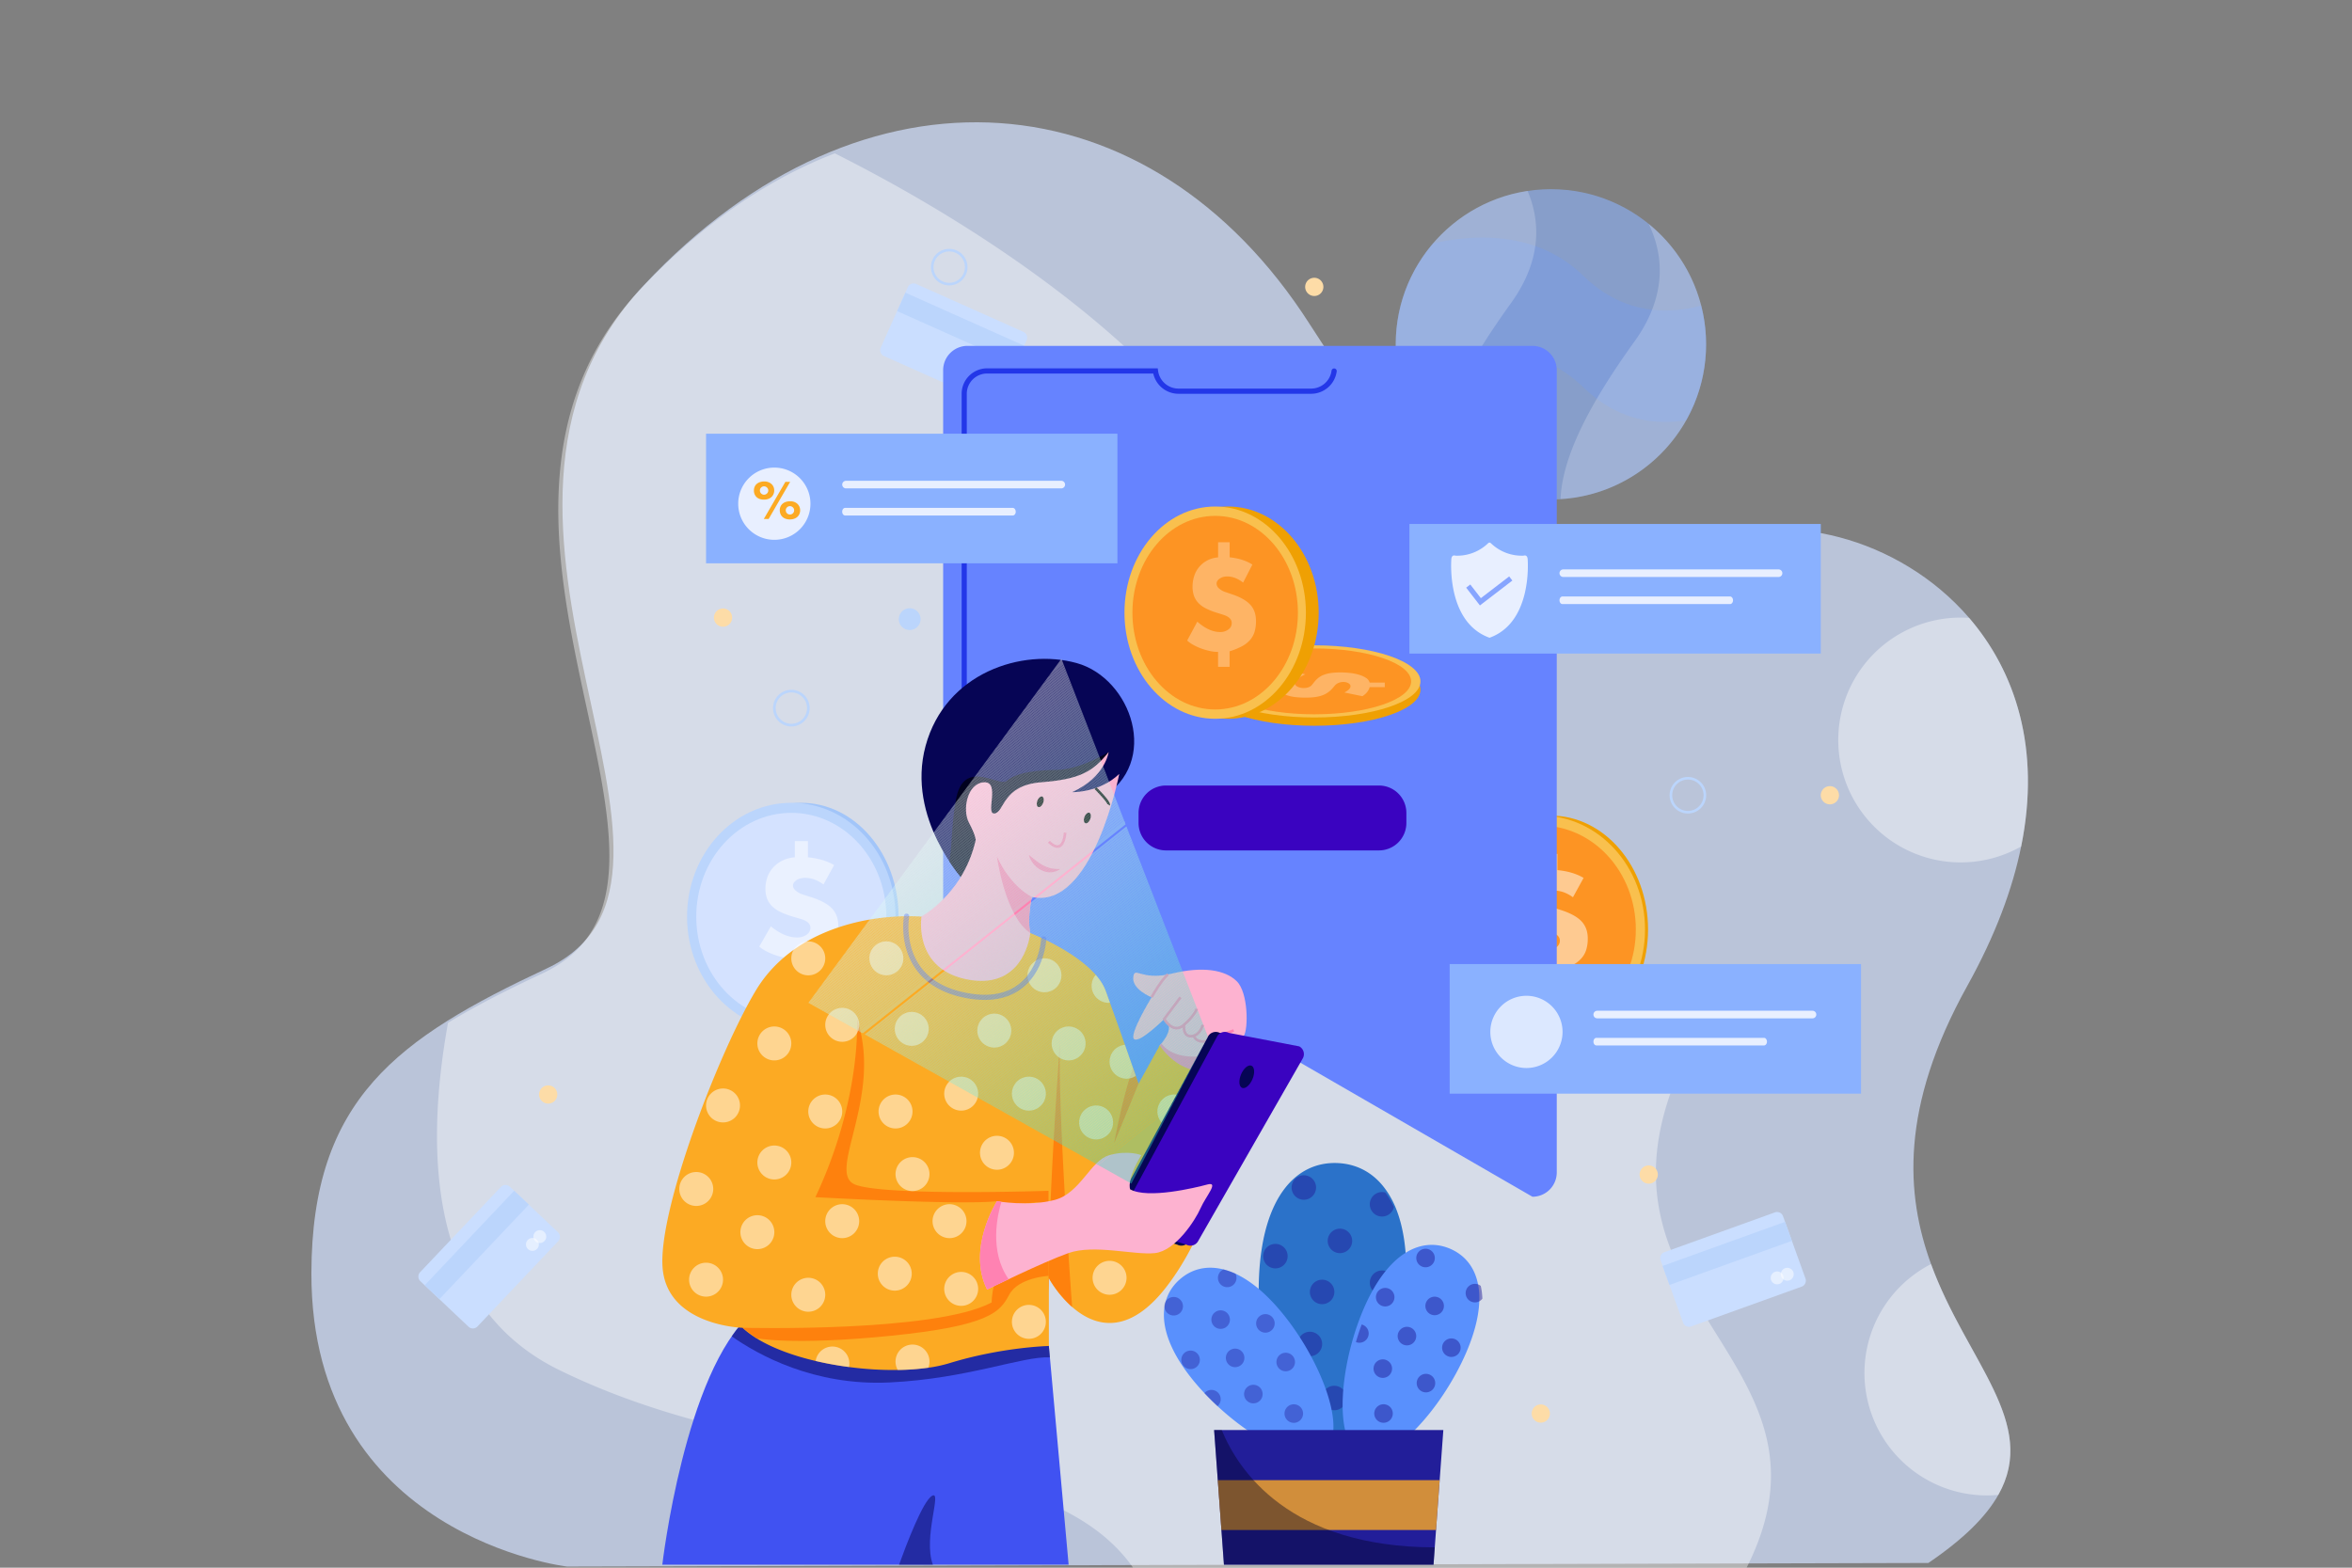 <svg xmlns="http://www.w3.org/2000/svg" data-name="Layer 1" viewBox="0 0 3000 2000"><rect x="0" y="0" width="3000" height="2000" fill="#808080" stroke="none"/><defs><clipPath id="a"><polygon fill="none" points="1540.74 1322.5 1443.09 1510.06 1031.09 1279.38 1353.87 840.47 1540.74 1322.5"/></clipPath></defs><path fill="#d4e2ff" d="M2509.34,1257.68c-86.33,155.39-78.44,266.65-46.26,355,45.05,123.76,137.75,202.47,85.79,294.46-15.35,27.27-43.44,55.71-89.22,86.84L723.3,1998.56s-326.78-38.09-326.11-374.47c.44-222.42,110.36-299.62,300.05-388.51,249.74-117-157.11-571.21,124-871.72s646.46-267.48,849.09,49.37,339,362.87,506.88,281.89c94.73-45.71,244.71-11.09,334.47,93.2,58.79,68.29,91.72,166.5,66.33,291.57C2567,1134.19,2545,1193.53,2509.34,1257.68Z" opacity=".7"/><path fill="#fff" d="M2578 1079.89a156.18 156.18 0 11-77.2-292c3.65 0 7.28.12 10.87.39C2570.43 856.61 2603.36 954.82 2578 1079.89zM2548.87 1907.11c-4.81.47-9.65.71-14.57.71a156.18 156.18 0 01-71.22-295.17C2508.13 1736.41 2600.83 1815.12 2548.87 1907.11zM2227.45 2000.76l-780.26 2.06c-113.06-166.67-445.29-112.69-735-255.55-160.05-79-172.58-266-140.75-442.4-13.27 8.14-25.87 16.47-37.76 25.1 43.71-31.75 96.8-59.37 158.31-88.18 249.73-117-157.12-571.19 123.92-871.72 78.19-83.63 163-141.41 248.91-174.42 180.4 90.43 638.65 356.89 582.71 706.28-69.45 433.81 607 162.66 486.07 484.9C2026.86 1671.21 2359.36 1741.11 2227.45 2000.76z" opacity=".4"/><path fill="#8db2fc" d="M2176.13,439.27c0,109.31-88.62,197.93-197.93,197.93s-197.92-88.62-197.92-197.93,88.61-197.92,197.92-197.92S2176.13,330,2176.13,439.27Z" opacity=".6"/><path fill="#6e9cf9" d="M2169.9,389.85c-43.93,11.76-99.9,10.91-150.26-37.92-58.1-56.34-135.44-54.07-191.58-41.54a197.19,197.19,0,0,0-45.91,155.78c50.74-18.7,160.87-46.32,237.49,28,43.29,42,90.74,48.51,131.12,42a198.24,198.24,0,0,0,19.14-146.34Z" opacity=".3"/><path fill="#fff" d="M1948.4 243.58c-95.16 14.37-168.12 96.51-168.12 195.69A197.17 197.17 0 001834 574.8c6.7-51.24 39.59-113.5 93.21-188C1969 328.87 1963.33 278.51 1948.4 243.58zM2176.13 439.27a197.52 197.52 0 00-73.28-153.7c17.07 35 26.46 88.21-18 150-58.31 81-92.13 147.53-94.37 201.17C2094 630.46 2176.13 544.47 2176.13 439.27z" opacity=".2"/><path fill="#a2c5f9" d="M1146.15,1169.49c0,80.26-55.61,145.31-124.19,145.31s-124.2-65-124.2-145.31,55.61-145.3,124.2-145.3S1146.15,1089.25,1146.15,1169.49Z"/><path fill="#bbd5fc" d="M1142.27,1169.49c0,80.26-59.53,145.31-132.94,145.31s-133-65-133-145.31,59.52-145.3,133-145.3S1142.27,1089.25,1142.27,1169.49Z"/><path fill="#d4e2ff" d="M1130.56,1169.49c0,73.19-54.28,132.51-121.23,132.51s-121.24-59.32-121.24-132.51S942.37,1037,1009.33,1037,1130.56,1096.31,1130.56,1169.49Z"/><path fill="#fff" d="M1030.55,1073v20.73q19.8,1.89,33.38,9.94l-13.57,24.67q-11.74-8.38-23.11-8.4-7,0-11.37,3t-4.41,6.76c0,2.29,1.17,4.46,3.49,6.51a25.83,25.83,0,0,0,9.17,5l10.82,3.43q18.15,5.82,26.23,14.3t8.07,22a48.14,48.14,0,0,1-2,14.56,30,30,0,0,1-6.6,11.31,42.13,42.13,0,0,1-12,8.74,105.1,105.1,0,0,1-18.06,6.85v21.24h-16.88v-20.39a62.24,62.24,0,0,1-12.1-1.28,98.14,98.14,0,0,1-12.65-3.43,82.6,82.6,0,0,1-11.65-5,44.3,44.3,0,0,1-8.9-5.91l14.86-25.87q17.24,14.23,33.56,14.22a20.55,20.55,0,0,0,11.83-3.42q5-3.43,5.05-8.91,0-7.55-11.92-11.14l-10.46-3.08a100.25,100.25,0,0,1-15.95-6,39.69,39.69,0,0,1-10.83-7.54,27.21,27.21,0,0,1-6.23-9.68,35.16,35.16,0,0,1-2-12.42,44.66,44.66,0,0,1,2.29-14.21,35.82,35.82,0,0,1,7-12.25,39.88,39.88,0,0,1,11.65-9.09,43.63,43.63,0,0,1,16.5-4.54V1073Z" opacity=".5"/><path fill="#efa003" d="M2102.11,1185.8c0,80.25-55.6,145.31-124.19,145.31s-124.19-65.06-124.19-145.31,55.6-145.31,124.19-145.31S2102.11,1105.55,2102.11,1185.8Z"/><path fill="#f9c04e" d="M2098.23,1185.8c0,80.25-59.52,145.31-132.93,145.31s-133-65.06-133-145.31,59.52-145.31,133-145.31S2098.23,1105.55,2098.23,1185.8Z"/><path fill="#ff7708" d="M2086.52,1185.8c0,73.18-54.28,132.5-121.22,132.5s-121.24-59.32-121.24-132.5,54.28-132.51,121.24-132.51S2086.52,1112.62,2086.52,1185.8Z" opacity=".6"/><path fill="#fff" d="M1986.51,1089.34v20.72q19.82,1.89,33.38,9.94l-13.57,24.67q-11.74-8.39-23.11-8.39c-4.65,0-8.43,1-11.37,3s-4.4,4.25-4.4,6.76q0,3.43,3.48,6.51a25.83,25.83,0,0,0,9.17,5l10.83,3.43q18.15,5.82,26.22,14.3t8.07,22a47.83,47.83,0,0,1-2,14.56,29.82,29.82,0,0,1-6.6,11.31,42,42,0,0,1-12,8.74,105.24,105.24,0,0,1-18.07,6.85V1260h-16.87v-20.38a61.62,61.62,0,0,1-12.11-1.29,98.58,98.58,0,0,1-12.65-3.43,83.12,83.12,0,0,1-11.64-5,44.87,44.87,0,0,1-8.9-5.91l14.85-25.88q17.25,14.24,33.57,14.23a20.53,20.53,0,0,0,11.83-3.43q5-3.42,5-8.91,0-7.53-11.92-11.13l-10.45-3.09a98.14,98.14,0,0,1-16-6,39.45,39.45,0,0,1-10.82-7.53,27.55,27.55,0,0,1-6.24-9.68,35.5,35.5,0,0,1-2-12.43,44.38,44.38,0,0,1,2.29-14.21,35.66,35.66,0,0,1,7-12.25,39.77,39.77,0,0,1,11.64-9.08,43.45,43.45,0,0,1,16.51-4.55v-20.72Z" opacity=".5"/><path fill="#cadeff" d="M711.85,1572.2a8.09,8.09,0,0,1,0,11.43L609.19,1692.07a8.08,8.08,0,0,1-11.41.67L536,1634.31a8.09,8.09,0,0,1,0-11.43L638.7,1514.44a8.08,8.08,0,0,1,11.4-.67Z"/><path fill="#fff" d="M694.18,1571.66a8.21,8.21,0,1,1-11.61.31A8.21,8.21,0,0,1,694.18,1571.66Z" opacity=".5"/><path fill="#fff" d="M684.75,1581.62a8.22,8.22,0,1,1-11.62.32A8.22,8.22,0,0,1,684.75,1581.62Z" opacity=".5"/><rect width="165.96" height="25.78" x="525.16" y="1575.41" fill="#bbd5fc" transform="rotate(-46.58 608.066 1588.217)"/><path fill="#cadeff" d="M1274.82,511.43a8.09,8.09,0,0,1-10.79,3.76L1127.71,454.3a8.08,8.08,0,0,1-4.42-10.54L1158,366.14a8.08,8.08,0,0,1,10.8-3.75l136.33,60.88a8.08,8.08,0,0,1,4.41,10.54Z"/><path fill="#fff" d="M1269.48,494.58a8.21,8.21,0,1,1-4.15-10.85A8.22,8.22,0,0,1,1269.48,494.58Z" opacity=".5"/><path fill="#fff" d="M1257,489a8.22,8.22,0,1,1-4.16-10.85A8.22,8.22,0,0,1,1257,489Z" opacity=".5"/><rect width="25.78" height="165.96" x="1212.37" y="335.94" fill="#bbd5fc" transform="rotate(-65.93 1225.35 418.892)"/><path fill="#cadeff" d="M2303,1631.35a8.09,8.09,0,0,1-5.18,10.18l-140.47,50.6a8.08,8.08,0,0,1-10.49-4.54l-28.81-80a8.07,8.07,0,0,1,5.18-10.18l140.46-50.61a8.09,8.09,0,0,1,10.49,4.54Z"/><path fill="#fff" d="M2287.43,1622.9a8.22,8.22,0,1,1-10.52-5A8.22,8.22,0,0,1,2287.43,1622.9Z" opacity=".5"/><path fill="#fff" d="M2274.52,1627.55a8.22,8.22,0,1,1-10.52-5A8.21,8.21,0,0,1,2274.52,1627.55Z" opacity=".5"/><rect width="165.96" height="25.78" x="2120.13" y="1586.11" fill="#bbd5fc" transform="rotate(-19.81 2203.257 1599.09)"/><path fill="#bbd5fc" d="M1009.4 926.77a23.37 23.37 0 1123.35-23.36A23.39 23.39 0 011009.4 926.77zm0-43.41a20 20 0 1020 20A20.07 20.07 0 001009.4 883.36zM1210.73 364.1a23.31 23.31 0 1123.3-23.32A23.34 23.34 0 011210.73 364.1zm0-43.31a20 20 0 1020 20A20 20 0 001210.73 320.79zM2152.93 1037.85a23.31 23.31 0 1123.31-23.31A23.34 23.34 0 012152.93 1037.85zm0-43.31a20 20 0 1020 20A20 20 0 002152.93 994.54zM1852.13 1140.72a21.65 21.65 0 11-21.65-21.65A21.65 21.65 0 011852.13 1140.72zM1174.2 789.85A13.88 13.88 0 111160.33 776 13.87 13.87 0 011174.2 789.85z"/><path fill="#fddca7" d="M2114.59 1498.44a11.62 11.62 0 11-11.62-11.62A11.62 11.62 0 012114.59 1498.44zM2345.66 1014.54a11.62 11.62 0 11-11.61-11.62A11.61 11.61 0 012345.66 1014.54zM1688 366a11.62 11.62 0 11-11.62-11.62A11.61 11.61 0 011688 366zM933.85 787.93a11.62 11.62 0 11-11.61-11.62A11.61 11.61 0 01933.85 787.93zM1976.9 1803.37a11.61 11.61 0 11-11.61-11.62A11.61 11.61 0 011976.9 1803.37zM710.84 1396.3a11.62 11.62 0 11-11.62-11.62A11.62 11.62 0 01710.84 1396.3z"/><path fill="#6683ff" d="M1985.66,1495.76a31,31,0,0,1-31,31l-343.42-198.4L1234,1526.76a31,31,0,0,1-31-31V472.26a31,31,0,0,1,31-31h720.68a31,31,0,0,1,31,31Z"/><path fill="#2337e8" d="M1259.07,1498.12a32.53,32.53,0,0,1-32.49-32.5V502.39a32.52,32.52,0,0,1,32.49-32.48h217.65l.37,2.89a26.33,26.33,0,0,0,26.06,22.94h169.22a26.33,26.33,0,0,0,26.06-22.94,3.32,3.32,0,0,1,6.58.84,33,33,0,0,1-32.64,28.73H1503.15A33,33,0,0,1,1471,476.53h-212a25.89,25.89,0,0,0-25.86,25.86v963.23a25.9,25.9,0,0,0,25.86,25.87,3.32,3.32,0,0,1,0,6.63Z"/><path fill="#060555" d="M1230,1124s-74.6-79.45-49.4-172.45,123-125,192.79-105.61,107.54,126.92,31,172.45Z"/><path fill="#01011e" d="M1414.06,959.43s-35.85,22.49-66.85,22.78-53.28,5.13-63,13.85-55.22-30-64.91,24.22c-6,33.74-4.94,62.44-8.61,78.33A205.25,205.25,0,0,0,1230,1124l139.91-84.73-17.84-23.79S1412.12,975.11,1414.06,959.43Z"/><path fill="#fdb2d0" d="M1427.62,987.34s-33.91,174.38-111.41,156.95c0,0-12.59,52.31,9.69,64.91,0,0-18.41,60.06-81.39,54.25s-80.41-56.19-74.59-91.07c0,0,58.12-28.09,74.59-100.75,0,0,0-5.82-8.71-22.29S1233.86,999,1255.17,998s1,41.65,13.56,39.72,9.69-35.85,59.1-39.72,65.88-13.2,86.23-38.57c0,0-3.88,31.79-46.5,51.16C1367.56,1010.59,1402.43,1011.56,1427.62,987.34Z"/><path fill="#ff82b2" d="M1271.64,1092.94s10.2,76,42.49,97.35c-4.22-19.78,2.08-46,2.08-46S1290.05,1132.66,1271.64,1092.94Z"/><path fill="#fff" d="M1397.27,1005.43s18.73,18.73,16.79,21.31"/><path d="M1415.38 1027.74l-2.65-2a.92.92 0 00-.19.52c-.16-2.15-8.66-11.88-16.44-19.65l2.34-2.35C1418.19 1024 1416.15 1026.71 1415.38 1027.74zM1390.56 1044.88c-1.37 3.68-4.1 6-6.11 5.31s-2.52-4.34-1.15-8 4.1-6 6.11-5.31S1391.93 1041.21 1390.56 1044.88zM1330.49 1024.23c-1.37 3.68-4.1 6-6.1 5.31s-2.52-4.34-1.16-8 4.11-6 6.11-5.31S1331.87 1020.56 1330.49 1024.23z"/><path fill="#ff82b2" d="M1348.77,1081.65c-3.51,0-7.56-2.2-12.08-6.57l2.31-2.39c3.3,3.2,8,6.7,11.45,5.32,4.77-1.9,6.24-12.06,6.41-15.82l3.31.14c-.07,1.6-.89,15.73-8.49,18.76A7.73,7.73,0,0,1,1348.77,1081.65Z"/><path fill="#fdb2d0" d="M1479,1351.61l.32-18.08s18.09-18.73,9.37-29.39l-3.66-4.2s-31,31-38.36,25.84,22.19-53.44,22.19-53.44-24.92-9.86-23.38-25.36,9.19,4.85,49-4.84,68.19-4.85,83,9.69,14.85,61,9,69.75-39.84,30-40.27,56.19C1546.24,1377.77,1490.6,1370,1479,1351.61Z"/><path fill="#ff82b2" d="M1481.36 1331.18c-1.22 1.45-2.07 2.35-2.07 2.35l-.32 18.08c11.63 18.41 67.27 26.16 67.27 26.16.23-14.12 10.25-26.8 20.34-36.88C1510.71 1357.19 1489.25 1342 1481.36 1331.18zM1500.76 1313.27a12.8 12.8 0 01-2.22-.19c-9-1.54-14.75-11.9-15-12.34l-.52-.94 21.42-28.46 2.65 2L1487 1300c1.52 2.38 6.1 8.75 12.11 9.77 3.35.57 6.74-.64 10.08-3.61 13.51-12 15.63-19.51 15.64-19.59l3.22.82c-.09.34-2.23 8.4-16.66 21.24C1508 1311.73 1504.4 1313.27 1500.76 1313.27z"/><path fill="#ff82b2" d="M1518.84,1323.58a9.25,9.25,0,0,1-7.14-2.91c-4.25-4.63-3.1-13.11-3-13.47l3.28.47c0,.07-1,7.29,2.22,10.77a6.24,6.24,0,0,0,5.31,1.81c10-.57,13-13,13-13.18l3.24.73c-.14.61-3.51,15-16,15.76Z"/><path fill="#ff82b2" d="M1534.39 1330.39a16.23 16.23 0 01-6.33-1.21 12.74 12.74 0 01-6.84-6.68l3.11-1.16a9.38 9.38 0 005.09 4.81c4.07 1.69 9.51 1.06 16.15-1.88 18.82-8.34 27.17-11 27.51-11.16l1 3.15c-.08 0-8.56 2.78-27.18 11A31.48 31.48 0 011534.39 1330.39zM1470.28 1273.15l-2.89-1.63c.56-1 13.87-24.41 21.57-29.76l1.89 2.73C1483.77 1249.4 1470.41 1272.92 1470.28 1273.15z"/><path fill="#4052f2" d="M1321.7,1705.55l16.14,11.63,25.2,279H844.79s28.68-246.73,113.93-320.36C958.72,1675.84,1189,1736.55,1321.7,1705.55Z"/><path fill="#060555" d="M1134.4 1763.68c100-4.76 169.82-33.79 204.75-32l-1.31-14.52-16.14-11.63c-132.66 31-363-29.71-363-29.71-9.1 7.85-17.54 17.69-25.38 29C966.9 1728.46 1038.36 1768.26 1134.4 1763.68zM1188.77 1908.36c-11.77 6.92-32.76 62.25-42 87.84h43.1C1177.06 1961.13 1202.27 1900.42 1188.77 1908.36z" opacity=".5"/><path fill="#ff82b2" d="M1312.39,1090.68l5.78,4.75c.88.65,1.76,1.41,2.75,2.12s2,1.51,3,2.25,2.18,1.45,3.27,2.22,2.3,1.38,3.48,2a35.79,35.79,0,0,0,3.57,1.66c.61.23,1.2.48,1.79.73s1.21.34,1.8.54l1.77.55,1.74.32a18.22,18.22,0,0,0,3.29.52c1,.05,2,.25,2.91.29s1.67,0,2.33,0c1.32,0,2.13.12,2.13.12s-.61.45-1.79,1.15c-.59.34-1.31.78-2.18,1.2a23.15,23.15,0,0,1-3.08,1c-.58.15-1.19.36-1.83.47l-2,.19-2.16.14c-.73,0-1.47-.14-2.24-.22a19,19,0,0,1-4.63-1,26.57,26.57,0,0,1-4.49-1.86,30.89,30.89,0,0,1-7.49-5.63,28,28,0,0,1-2.78-3.22,29.81,29.81,0,0,1-2.08-3.14A23.61,23.61,0,0,1,1312.39,1090.68Z"/><path fill="#fcaa23" d="M1577.48,1358.09s-3.88,171.79-89.13,282.89-150.52-10.35-150.52-10.35v86.54s-59.83,1.31-127.11,22a175.4,175.4,0,0,1-26.62,5.74h0a309.57,309.57,0,0,1-39,2.86,429.38,429.38,0,0,1-62.19-3.76,422.67,422.67,0,0,1-42.55-7.71c-38.29-9-72.66-23.21-93.28-42.35,0,0-96.88-2.56-102-77.51s72.32-275,118.82-352.57,142.69-98.55,211.51-94.52c0,0-11.28,68,60.42,80.57s78.31-59.6,78.31-59.6,55.89,21.74,83.52,53.4c5.54,6.36,10,13.1,12.55,20.15,1.75,4.77,3.65,10,5.58,15.46,6.09,16.82,13,36.2,19.11,53.63,5.62,16.17,10.66,30.62,13.84,39.69l3.44,10,27.13-49.1S1511.6,1389.09,1577.48,1358.09Z"/><path fill="#ff7708" d="M1452.16 1382.62s-2.78-8-7.06-20.33c-14.26 41-23.93 96-23.93 96zM1352.05 1328.36s-17.44 241.55-14.21 320.35v-18.08a148.66 148.66 0 0029.68 36.74C1362.43 1597.38 1349.44 1407.67 1352.05 1328.36zM1093.06 1299.94s6.46 100.76-53 227.35c0 0 184.07 10.33 231.54 5.17 0 0 4.85 6.76 50.06 1.44l15.75 2v-16.72s-210.21 7.08-247-8.08S1126.65 1399.4 1093.06 1299.94z" opacity=".8"/><path fill="#ff7708" d="M947.09,1693.92s245.19,6.46,317.77-32.29c0,0,0-43.59,25.19-47.47s47.4-15.5,47.4-15.5v29.06s-38.68,2-50.31,24.22-26.16,39.73-152.1,52.32-170.31,2.92-170.31,2.92Z" opacity=".8"/><path fill="#ff82b2" d="M1461.91 1552.85l-.12-3.32c26-1 71.31-15 71.77-15.17l1 3.17C1532.67 1538.11 1488.32 1551.88 1461.91 1552.85zM1476.86 1573.63a65.59 65.59 0 01-7.78-.45l.4-3.29c23.42 2.81 49.09-9.49 49.34-9.61l1.45 3C1519.31 1563.73 1498.68 1573.63 1476.86 1573.63z"/><path fill="#2b72c9" d="M1793.46,1637.83c-4.48,104.22-51.78,225.65-103.58,223.43-43-1.85-75.53-88.15-82.85-177-.87-10.39-1.4-20.81-1.5-31.13q-.19-11.82.31-23.34c4.48-104.27,48.45-148.23,100.26-146,25.35,1.09,47.84,13.07,63.64,37.14l0,0a113,113,0,0,1,10.12,19C1790,1564.22,1795.23,1596.56,1793.46,1637.83Z"/><g opacity=".5"><path fill="#221e99" d="M1724.73 1583.08a15.62 15.62 0 11-15.62-15.61A15.62 15.62 0 011724.73 1583.08zM1678.66 1515a15.61 15.61 0 11-15.61-15.62A15.61 15.61 0 011678.66 1515zM1778 1540a15.62 15.62 0 11-15.2-19.22 15.09 15.09 0 014.22.58l0 0A113.59 113.59 0 011778 1540zM1778.44 1636.44a15.61 15.61 0 11-15.62-15.61A15.62 15.62 0 011778.44 1636.44zM1642.4 1602.54a15.62 15.62 0 11-15.62-15.62A15.61 15.61 0 011642.4 1602.54zM1702 1648.18a15.62 15.62 0 11-15.62-15.6A15.62 15.62 0 011702 1648.18zM1762.82 1708.2a15.61 15.61 0 11-15.6-15.61A15.61 15.61 0 011762.82 1708.2zM1686.41 1714.61A15.61 15.61 0 111670.8 1699 15.61 15.61 0 011686.41 1714.61zM1626.77 1675.85a15.64 15.64 0 01-15.27 15.63c-1.31-10.35-2.28-20.74-2.83-31a17 17 0 012.49-.19A15.59 15.59 0 011626.77 1675.85zM1717.49 1783.53a15.62 15.62 0 11-15.62-15.61A15.63 15.63 0 011717.49 1783.53z"/></g><path fill="#5990fd" d="M1870.07,1725.79c-31.32,72.54-97.57,145.68-133.64,130.11-29.9-12.91-29.64-82.76-10.81-147.62,2.19-7.59,4.64-15.11,7.34-22.43q3.07-8.41,6.53-16.43c31.33-72.57,74.31-91.8,110.37-76.23,17.64,7.62,30.32,22.17,35,43.47v0a85.53,85.53,0,0,1,2,16.22C1887.52,1672.78,1882.47,1697.06,1870.07,1725.79Z"/><g opacity=".5"><path fill="#221e99" d="M1840.75 1670.78a11.82 11.82 0 11-6.16-15.55A11.8 11.8 0 011840.75 1670.78zM1829.16 1609.63a11.82 11.82 0 11-6.17-15.55A11.82 11.82 0 011829.16 1609.63zM1890.76 1656.79a11.83 11.83 0 11-4.79-17.94 11.47 11.47 0 012.76 1.69l0 0A85.34 85.34 0 011890.76 1656.79zM1862.09 1724a11.82 11.82 0 11-6.17-15.53A11.82 11.82 0 011862.09 1724zM1777.67 1659.59a11.82 11.82 0 11-6.17-15.55A11.81 11.81 0 011777.67 1659.59zM1805.44 1709.23a11.83 11.83 0 11-6.18-15.55A11.84 11.84 0 011805.44 1709.23zM1829.69 1769.21a11.82 11.82 0 11-6.17-15.54A11.83 11.83 0 011829.69 1769.21zM1774.64 1750.73a11.82 11.82 0 11-6.18-15.54A11.84 11.84 0 011774.64 1750.73zM1744.8 1705.88a11.85 11.85 0 01-15.31 6.28c2.2-7.59 4.64-15.11 7.35-22.44a14.52 14.52 0 011.79.61A11.82 11.82 0 011744.8 1705.88zM1775.55 1808a11.82 11.82 0 11-6.17-15.55A11.8 11.8 0 011775.55 1808z"/></g><path fill="#5990fd" d="M1633.47,1672.7c50.78,60.54,86.4,152.58,56.31,177.82-25,20.92-87.27-10.67-136.78-56.6-5.8-5.37-11.41-10.92-16.75-16.63q-6.13-6.52-11.76-13.21c-50.77-60.56-48.66-107.59-18.57-132.83,14.72-12.35,33.42-17.15,54.55-11.77h0a85.52,85.52,0,0,1,15.41,5.48C1593.94,1633.32,1613.37,1648.73,1633.47,1672.7Z"/><g opacity=".4"><path fill="#221e99" d="M1566 1675.93a11.82 11.82 0 11-16.65-1.47A11.81 11.81 0 011566 1675.93zM1506.11 1658.84a11.83 11.83 0 11-16.66-1.46A11.83 11.83 0 011506.11 1658.84zM1575.91 1625a11.83 11.83 0 11-18.18-3.76 11.33 11.33 0 012.74-1.72h0A85.52 85.52 0 011575.91 1625zM1623.1 1680.76a11.82 11.82 0 11-16.66-1.47A11.78 11.78 0 011623.1 1680.76zM1527.66 1727.28a11.82 11.82 0 11-16.67-1.47A11.81 11.81 0 011527.66 1727.28zM1584.47 1724.75a11.82 11.82 0 11-16.66-1.46A11.83 11.83 0 011584.47 1724.75zM1649 1730a11.83 11.83 0 11-16.65-1.46A11.82 11.82 0 011649 1730zM1607.73 1770.89a11.83 11.83 0 11-16.66-1.45A11.84 11.84 0 011607.73 1770.89zM1554.26 1777.43a11.83 11.83 0 01-1.26 16.49c-5.8-5.37-11.41-10.92-16.75-16.63a15.44 15.44 0 011.35-1.33A11.82 11.82 0 011554.26 1777.43zM1659.31 1795.77a11.83 11.83 0 11-16.67-1.46A11.83 11.83 0 011659.31 1795.77z"/></g><path fill="#efa003" d="M1676.42,925.91c-74.8,0-135.42-20.63-135.42-46.06s60.62-46.05,135.42-46.05,135.4,20.62,135.4,46.05S1751.2,925.91,1676.42,925.91Z"/><path fill="#f9c04e" d="M1676.42,915.33c-74.8,0-135.42-20.62-135.42-46.05s60.62-46,135.42-46,135.4,20.62,135.4,46S1751.2,915.33,1676.42,915.33Z"/><path fill="#ff7708" d="M1676.42,911.27c-68.2,0-123.49-18.8-123.49-42s55.29-42,123.49-42,123.48,18.8,123.48,42S1744.61,911.27,1676.42,911.27Z" opacity=".6"/><path fill="#fff" d="M1766.33,876.62H1747q-1.76,6.87-9.26,11.57l-23-4.71q7.82-4.07,7.82-8,0-2.41-2.79-3.94a12.94,12.94,0,0,0-6.31-1.52,15.61,15.61,0,0,0-6.07,1.2,12.79,12.79,0,0,0-4.63,3.18l-3.19,3.75a30.91,30.91,0,0,1-13.33,9.08q-7.9,2.81-20.52,2.8a118.18,118.18,0,0,1-13.57-.7,51.24,51.24,0,0,1-10.54-2.29,30.28,30.28,0,0,1-8.14-4.16,32,32,0,0,1-6.38-6.26h-19.8v-5.84h19a8.83,8.83,0,0,1,1.2-4.19,21.11,21.11,0,0,1,3.19-4.39,29.57,29.57,0,0,1,4.63-4,28.29,28.29,0,0,1,5.51-3.08l24.11,5.14q-13.26,6-13.26,11.63,0,2.34,3.2,4.1a17.25,17.25,0,0,0,8.3,1.74q7,0,10.38-4.13l2.87-3.62a30.36,30.36,0,0,1,5.59-5.52,26.67,26.67,0,0,1,7-3.75,43.07,43.07,0,0,1,9-2.16,84.39,84.39,0,0,1,11.58-.7,107.34,107.34,0,0,1,13.25.79,62.67,62.67,0,0,1,11.42,2.42,31.4,31.4,0,0,1,8.46,4,9.94,9.94,0,0,1,4.23,5.72h19.32Z" opacity=".3"/><path fill="#efa003" d="M1682,781.61C1682,856.4,1630.2,917,1566.28,917s-115.73-60.62-115.73-135.41,51.81-135.41,115.73-135.41S1682,706.83,1682,781.61Z"/><path fill="#f9c04e" d="M1665.69,781.61C1665.69,856.4,1613.87,917,1550,917s-115.73-60.62-115.73-135.41S1486,646.2,1550,646.2,1665.69,706.83,1665.69,781.61Z"/><path fill="#ff7708" d="M1655.5,781.61c0,68.2-47.26,123.49-105.54,123.49s-105.53-55.29-105.53-123.49S1491.68,658.13,1550,658.13,1655.5,713.42,1655.5,781.61Z" opacity=".6"/><path fill="#fff" d="M1568.44,691.72V711q17.24,1.76,29,9.26l-11.81,23q-10.23-7.83-20.12-7.82a16.41,16.41,0,0,0-9.9,2.79q-3.83,2.79-3.83,6.3a8.32,8.32,0,0,0,3,6.07,22.14,22.14,0,0,0,8,4.63l9.42,3.2q15.8,5.43,22.83,13.33t7,20.51a48,48,0,0,1-1.75,13.57,28.48,28.48,0,0,1-5.75,10.54,36.84,36.84,0,0,1-10.46,8.14,87.88,87.88,0,0,1-15.72,6.39v19.8h-14.69v-19a50.19,50.19,0,0,1-10.54-1.2,81.39,81.39,0,0,1-11-3.19,71.32,71.32,0,0,1-10.14-4.63,39.27,39.27,0,0,1-7.74-5.51l12.93-24.11q15,13.26,29.22,13.25a17,17,0,0,0,10.3-3.19,9.82,9.82,0,0,0,4.39-8.3q0-7-10.38-10.38l-9.1-2.87a84.21,84.21,0,0,1-13.89-5.59,34.59,34.59,0,0,1-9.42-7,25.71,25.71,0,0,1-5.43-9,35,35,0,0,1-1.75-11.57,44.23,44.23,0,0,1,2-13.26,34.05,34.05,0,0,1,6.07-11.41,35.06,35.06,0,0,1,10.14-8.46,35.73,35.73,0,0,1,14.37-4.23V691.72Z" opacity=".3"/><g opacity=".5"><path fill="#fff" d="M1009.32 1331.18a21.65 21.65 0 11-21.64-21.64A21.64 21.64 0 011009.32 1331.18zM1052.62 1222.6A21.65 21.65 0 111031 1201 21.64 21.64 0 011052.62 1222.6zM1095.91 1307.43a21.65 21.65 0 11-21.64-21.64A21.64 21.64 0 011095.91 1307.43zM1152.21 1222.6a21.65 21.65 0 11-21.65-21.65A21.65 21.65 0 011152.21 1222.6zM1184.59 1312.58a21.65 21.65 0 11-21.65-21.64A21.65 21.65 0 011184.59 1312.58zM1074.27 1418a21.65 21.65 0 11-21.65-21.65A21.64 21.64 0 011074.27 1418zM943.88 1410.3a21.65 21.65 0 11-21.64-21.64A21.64 21.64 0 01943.88 1410.3zM1009.32 1483.06a21.65 21.65 0 11-21.64-21.64A21.64 21.64 0 011009.32 1483.06zM909.74 1516.86a21.65 21.65 0 11-21.65-21.65A21.64 21.64 0 01909.74 1516.86zM987.68 1572A21.65 21.65 0 11966 1550.32 21.64 21.64 0 01987.68 1572zM1095.91 1557.92a21.65 21.65 0 11-21.64-21.65A21.65 21.65 0 011095.91 1557.92zM1052.62 1651.81a21.65 21.65 0 11-21.64-21.65A21.64 21.64 0 011052.62 1651.81zM922.24 1632.57a21.65 21.65 0 11-21.65-21.65A21.65 21.65 0 01922.24 1632.57zM1162.94 1624.9a21.65 21.65 0 11-21.65-21.65A21.66 21.66 0 011162.94 1624.9zM1232.78 1557.92a21.65 21.65 0 11-21.65-21.65A21.65 21.65 0 011232.78 1557.92zM1247.66 1644.31a21.65 21.65 0 11-21.64-21.65A21.65 21.65 0 011247.66 1644.31zM1163.92 1418a21.65 21.65 0 11-21.65-21.65A21.65 21.65 0 011163.92 1418zM1247.66 1395.25a21.65 21.65 0 11-21.64-21.64A21.64 21.64 0 011247.66 1395.25zM1289.91 1314.8a21.65 21.65 0 11-21.65-21.65A21.66 21.66 0 011289.91 1314.8zM1353.87 1244.24a21.65 21.65 0 11-21.64-21.64A21.64 21.64 0 011353.87 1244.24zM1384.68 1331.18a21.65 21.65 0 11-21.64-21.64A21.64 21.64 0 011384.68 1331.18zM1334 1395.25a21.65 21.65 0 11-21.65-21.64A21.65 21.65 0 011334 1395.25zM1293.29 1470.67a21.65 21.65 0 11-21.65-21.65A21.65 21.65 0 011293.29 1470.67zM1185.56 1497.87a21.65 21.65 0 11-21.64-21.65A21.64 21.64 0 011185.56 1497.87zM1419.76 1432a21.65 21.65 0 11-21.65-21.65A21.66 21.66 0 011419.76 1432zM1448.71 1372.62a21.22 21.22 0 01-11.79 3.53 21.66 21.66 0 01-2.05-43.22C1440.49 1349.1 1445.53 1363.55 1448.71 1372.62zM1415.76 1279.3c-.54 0-1.12.08-1.7.08a21.68 21.68 0 01-21.67-21.66 21.46 21.46 0 015.24-14c5.54 6.36 10 13.1 12.55 20.15C1411.93 1268.61 1413.83 1273.8 1415.76 1279.3zM1519.59 1418A21.65 21.65 0 111498 1396.3 21.64 21.64 0 011519.59 1418zM1436.92 1630.16a21.65 21.65 0 11-21.65-21.64A21.65 21.65 0 011436.92 1630.16zM1334 1686.36a21.65 21.65 0 11-21.65-21.65A21.65 21.65 0 011334 1686.36zM1185.57 1737a21.22 21.22 0 01-1.47 7.87h0a309.57 309.57 0 01-39 2.86 21.65 21.65 0 1140.46-10.73zM1083.38 1739.49a21.24 21.24 0 01-.46 4.49 422.67 422.67 0 01-42.55-7.71 21.62 21.62 0 0143 3.22z"/></g><path fill="#4052f2" d="M1256,1275.65a127.33,127.33,0,0,1-22.72-2.16c-29.84-5.38-51.94-18.17-65.67-38-21-30.28-14.78-65.72-14.5-67.21a3.31,3.31,0,0,1,6.52,1.19,96.36,96.36,0,0,0,3.84,43c9.92,29.46,33.81,47.81,71,54.52,27.37,5,49.43.94,65.57-11.88,25.83-20.53,27.91-57,27.93-57.38a3.29,3.29,0,0,1,3.47-3.15,3.33,3.33,0,0,1,3.15,3.48c-.08,1.62-2.27,39.87-30.42,62.23C1291.27,1270.51,1275.13,1275.65,1256,1275.65Z" opacity=".5"/><path fill="#060555" d="M1516.71,1583.15a11.16,11.16,0,0,1-15,4.78L1423.57,1563a11.17,11.17,0,0,1-4.78-15.06l122-225.44a11.17,11.17,0,0,1,15-4.79l89.71,17.19a11.16,11.16,0,0,1,4.78,15Z"/><path fill="#3a03c0" d="M1528.34,1583.15a11.17,11.17,0,0,1-15.06,4.78L1435.2,1563a11.17,11.17,0,0,1-4.78-15.06l121.94-225.44a11.18,11.18,0,0,1,15.06-4.79l89.71,17.19a11.18,11.18,0,0,1,4.78,15Z"/><path fill="#060555" d="M1597.51,1376.79c-3.31,7.81-9.24,12.76-13.25,11.06s-4.57-9.4-1.27-17.22,9.24-12.76,13.25-11.06S1600.82,1369,1597.51,1376.79Z"/><path fill="#fdb2d0" d="M1271.64,1532.46s-38.75,60.39-12.59,112.7c0,0,70.83-34.87,103.71-46.5s84.24,2.91,110.4,0,51.34-41.66,58.12-57.16,24.23-34.56,8.72-30.36-75.88,18.74-98.49,6.14c0,0-5.17-11.62,14.21-43.6,0,0-16.47-6.77-40.69,0s-36.82,48.45-69.76,57.16S1271.64,1532.46,1271.64,1532.46Z"/><path fill="#ff82b2" d="M1277.28,1533.28c-3.57-.46-5.64-.82-5.64-.82s-38.75,60.39-12.59,112.7c0,0,11.55-5.68,27.48-13.23C1261.53,1596.49,1272.22,1550,1277.28,1533.28Z"/><rect width="524.7" height="165.34" x="900.59" y="553.31" fill="#8ab1ff"/><path fill="#fff" d="M1033.74,642.61a46.07,46.07,0,1,1-46.07-46.07A46.06,46.06,0,0,1,1033.74,642.61Z" opacity=".8"/><path fill="#fcaa23" d="M961.65,625.59a11.33,11.33,0,0,1,1-4.77,9.92,9.92,0,0,1,2.73-3.59,12.77,12.77,0,0,1,4.18-2.23,17.22,17.22,0,0,1,5.38-.79,14.71,14.71,0,0,1,5,.85,12.34,12.34,0,0,1,4,2.36,10.24,10.24,0,0,1,2.64,3.62,11.13,11.13,0,0,1,.95,4.62,11.77,11.77,0,0,1-1,4.87,10.9,10.9,0,0,1-2.7,3.71,11.9,11.9,0,0,1-4.15,2.36,16.61,16.61,0,0,1-5.31.81q-5.85,0-9.31-3.17A11.15,11.15,0,0,1,961.65,625.59Zm7.61.13a5.38,5.38,0,0,0,1.51,3.77,5.19,5.19,0,0,0,5.88,1.2,6,6,0,0,0,1.7-1.17,5.59,5.59,0,0,0,1.16-1.69,5,5,0,0,0,.44-2.05,5.1,5.1,0,0,0-.44-2.1,5.38,5.38,0,0,0-1.19-1.7,5.61,5.61,0,0,0-1.74-1.13,5,5,0,0,0-2-.41,5.23,5.23,0,0,0-3.74,1.54A5,5,0,0,0,969.26,625.72Zm32.51-11h6.1l-27.48,47.4h-6.16Zm-7.17,36.15a11.21,11.21,0,0,1,1-4.75,10.28,10.28,0,0,1,2.7-3.58,11.84,11.84,0,0,1,4.18-2.26,17.46,17.46,0,0,1,5.41-.79,14.8,14.8,0,0,1,5.15.85,11.57,11.57,0,0,1,4,2.39,10.94,10.94,0,0,1,2.62,3.64,11.21,11.21,0,0,1,.94,4.56,12.07,12.07,0,0,1-.94,4.81,10.37,10.37,0,0,1-2.68,3.71,12,12,0,0,1-4.15,2.39,16,16,0,0,1-5.37.85,15.8,15.8,0,0,1-5.25-.82,11.52,11.52,0,0,1-4.06-2.36,10.26,10.26,0,0,1-2.61-3.74A12.62,12.62,0,0,1,994.6,650.87Zm7.67.13a5.27,5.27,0,0,0,1.54,3.83,5.35,5.35,0,0,0,8.71-5.88,5.21,5.21,0,0,0-1.2-1.69,5.55,5.55,0,0,0-1.72-1.14,5.13,5.13,0,0,0-2-.41,5.32,5.32,0,0,0-3.71,1.51A4.94,4.94,0,0,0,1002.27,651Z"/><path fill="#fff" d="M1358.51 618.22a4.85 4.85 0 01-4.84 4.85H1079.11a4.84 4.84 0 01-4.84-4.85h0a4.83 4.83 0 014.84-4.84h274.56a4.84 4.84 0 014.84 4.84zM1295.59 652.79c0 2.68-1.68 4.85-3.77 4.85H1078c-2.08 0-3.77-2.17-3.77-4.85h0c0-2.67 1.69-4.84 3.77-4.84h213.78c2.09 0 3.77 2.17 3.77 4.84z" opacity=".8"/><rect width="524.7" height="165.34" x="1849.08" y="1229.92" fill="#8ab1ff"/><path fill="#fff" d="M1993.06,1316.46a46.07,46.07,0,1,1-46.07-46.07A46.07,46.07,0,0,1,1993.06,1316.46Z" opacity=".7"/><path fill="#fff" d="M2316.7 1294.32a4.85 4.85 0 01-4.84 4.85H2037.3a4.85 4.85 0 01-4.84-4.85h0a4.84 4.84 0 014.84-4.84h274.56a4.84 4.84 0 014.84 4.84zM2253.78 1328.9c0 2.67-1.69 4.84-3.77 4.84H2036.23c-2.08 0-3.77-2.17-3.77-4.84h0c0-2.68 1.69-4.85 3.77-4.85H2250c2.08 0 3.77 2.17 3.77 4.85z" opacity=".8"/><rect width="524.7" height="165.35" x="1797.73" y="668.45" fill="#8ab1ff"/><path fill="#fff" d="M1948.58 713.58c-.44-6.65-5.18-4.68-5.18-4.68A56.77 56.77 0 011902 693.37a4.28 4.28 0 00-2-1.2v0l-.1 0-.07 0v0a4.15 4.15 0 00-2.07 1.2 56.78 56.78 0 01-41.42 15.53s-4.73-2-5.17 4.68-4.49 80.9 48.66 100v.06l.08 0 .09 0v-.06C1953.12 794.48 1949 720.23 1948.58 713.58zM2273.4 731.25a4.84 4.84 0 01-4.84 4.84H1994a4.84 4.84 0 01-4.84-4.84h0a4.84 4.84 0 014.84-4.84h274.56a4.84 4.84 0 014.84 4.84zM2210.48 765.82c0 2.68-1.69 4.85-3.77 4.85H1992.93c-2.08 0-3.77-2.17-3.77-4.85h0c0-2.67 1.69-4.84 3.77-4.84h213.78c2.08 0 3.77 2.17 3.77 4.84z" opacity=".8"/><polygon fill="#87a5ff" points="1887.64 772.39 1870.12 749.73 1875.36 745.68 1888.84 763.11 1924.98 735.39 1929.01 740.65 1887.64 772.39"/><polygon fill="#221e99" points="1840.99 1824.39 1836.32 1888.34 1831.68 1951.93 1828.47 1996.19 1561.15 1996.19 1557.93 1951.93 1553.3 1888.34 1548.62 1824.39 1840.99 1824.39"/><polygon fill="#fcaa23" points="1836.32 1888.34 1831.68 1951.93 1557.93 1951.93 1553.3 1888.34 1836.32 1888.34" opacity=".8"/><path fill="#01011e" d="M1558.31,1824.39h-9.69l4.68,63.95,4.63,63.59,3.22,44.26h267.32l1.6-22.1C1644.21,1973.74,1579.55,1876.17,1558.31,1824.39Z" opacity=".4"/><path fill="#3a03c0" d="M1793.84,1049.93a35,35,0,0,1-35,35h-271.6a35,35,0,0,1-35-35v-12.81a35,35,0,0,1,35-35h271.6a35,35,0,0,1,35,35Z"/><g clip-path="url(#a)" opacity=".4"><polygon fill="#3addc0" points="1370.85 1510.06 1540.74 1374.97 1540.74 1510.06 1370.85 1510.06"/><polygon fill="#3addc0" points="1366.55 1510.06 1540.74 1371.55 1540.74 1374.97 1370.85 1510.06 1366.55 1510.06"/><polygon fill="#3bddc0" points="1362.25 1510.06 1540.74 1368.13 1540.74 1371.55 1366.55 1510.06 1362.25 1510.06"/><polygon fill="#3cddc1" points="1357.95 1510.06 1540.74 1364.71 1540.74 1368.13 1362.25 1510.06 1357.95 1510.06"/><polygon fill="#3ddec1" points="1353.65 1510.06 1540.74 1361.29 1540.74 1364.71 1357.95 1510.06 1353.65 1510.06"/><polygon fill="#3edec1" points="1349.35 1510.06 1540.74 1357.87 1540.74 1361.29 1353.65 1510.06 1349.35 1510.06"/><polygon fill="#3fdec2" points="1345.05 1510.06 1540.74 1354.45 1540.74 1357.87 1349.35 1510.06 1345.05 1510.06"/><polygon fill="#40dec2" points="1340.75 1510.06 1540.74 1351.04 1540.74 1354.45 1345.05 1510.06 1340.75 1510.06"/><polygon fill="#41dec2" points="1336.45 1510.06 1540.74 1347.62 1540.74 1351.04 1340.75 1510.06 1336.45 1510.06"/><polygon fill="#42dec3" points="1332.16 1510.06 1540.74 1344.2 1540.74 1347.62 1336.45 1510.06 1332.16 1510.06"/><polygon fill="#43dfc3" points="1327.86 1510.06 1540.74 1340.78 1540.74 1344.2 1332.16 1510.06 1327.86 1510.06"/><polygon fill="#44dfc3" points="1323.56 1510.06 1540.74 1337.36 1540.74 1340.78 1327.86 1510.06 1323.56 1510.06"/><polygon fill="#45dfc4" points="1319.26 1510.06 1540.74 1333.94 1540.74 1337.36 1323.56 1510.06 1319.26 1510.06"/><polygon fill="#46dfc4" points="1314.96 1510.06 1540.74 1330.53 1540.74 1333.94 1319.26 1510.06 1314.96 1510.06"/><polygon fill="#47dfc4" points="1310.66 1510.06 1540.74 1327.11 1540.74 1330.53 1314.96 1510.06 1310.66 1510.06"/><polygon fill="#48dfc5" points="1306.36 1510.06 1540.74 1323.69 1540.74 1327.11 1310.66 1510.06 1306.36 1510.06"/><polygon fill="#49e0c5" points="1302.06 1510.06 1540.74 1320.27 1540.74 1323.69 1306.36 1510.06 1302.06 1510.06"/><polygon fill="#4ae0c5" points="1297.76 1510.06 1540.74 1316.85 1540.74 1320.27 1302.06 1510.06 1297.76 1510.06"/><polygon fill="#4be0c5" points="1293.46 1510.06 1540.74 1313.43 1540.74 1316.85 1297.76 1510.06 1293.46 1510.06"/><polygon fill="#4ce0c6" points="1289.16 1510.06 1540.74 1310.01 1540.74 1313.43 1293.46 1510.06 1289.16 1510.06"/><polygon fill="#4de0c6" points="1284.87 1510.06 1540.74 1306.6 1540.74 1310.01 1289.16 1510.06 1284.87 1510.06"/><polygon fill="#4ee0c6" points="1280.57 1510.06 1540.74 1303.18 1540.74 1306.6 1284.87 1510.06 1280.57 1510.06"/><polygon fill="#4fe1c7" points="1276.27 1510.06 1540.74 1299.76 1540.74 1303.18 1280.57 1510.06 1276.27 1510.06"/><polygon fill="#50e1c7" points="1271.97 1510.06 1540.74 1296.34 1540.74 1299.76 1276.27 1510.06 1271.97 1510.06"/><polygon fill="#51e1c7" points="1267.67 1510.06 1540.74 1292.92 1540.74 1296.34 1271.97 1510.06 1267.67 1510.06"/><polygon fill="#52e1c8" points="1263.37 1510.06 1540.74 1289.5 1540.74 1292.92 1267.67 1510.06 1263.37 1510.06"/><polygon fill="#53e1c8" points="1259.07 1510.06 1540.74 1286.08 1540.74 1289.5 1263.37 1510.06 1259.07 1510.06"/><polygon fill="#54e2c8" points="1254.77 1510.06 1540.74 1282.66 1540.74 1286.08 1259.07 1510.06 1254.77 1510.06"/><polygon fill="#55e2c9" points="1250.47 1510.06 1540.74 1279.25 1540.74 1282.66 1254.77 1510.06 1250.47 1510.06"/><polygon fill="#56e2c9" points="1246.17 1510.06 1540.74 1275.83 1540.74 1279.25 1250.47 1510.06 1246.17 1510.06"/><polygon fill="#57e2c9" points="1241.87 1510.06 1540.74 1272.41 1540.74 1275.83 1246.17 1510.06 1241.87 1510.06"/><polygon fill="#58e2ca" points="1237.58 1510.06 1540.74 1268.99 1540.74 1272.41 1241.87 1510.06 1237.58 1510.06"/><polygon fill="#59e2ca" points="1233.28 1510.06 1540.74 1265.57 1540.74 1268.99 1237.58 1510.06 1233.28 1510.06"/><polygon fill="#5ae3ca" points="1228.98 1510.06 1540.74 1262.15 1540.74 1265.57 1233.28 1510.06 1228.98 1510.06"/><polygon fill="#5be3cb" points="1224.68 1510.06 1540.74 1258.73 1540.74 1262.15 1228.98 1510.06 1224.68 1510.06"/><polygon fill="#5ce3cb" points="1220.38 1510.06 1540.74 1255.32 1540.74 1258.73 1224.68 1510.06 1220.38 1510.06"/><polygon fill="#5de3cb" points="1216.08 1510.06 1540.74 1251.9 1540.74 1255.32 1220.38 1510.06 1216.08 1510.06"/><polygon fill="#5ee3cc" points="1211.78 1510.06 1540.74 1248.48 1540.74 1251.9 1216.08 1510.06 1211.78 1510.06"/><polygon fill="#5fe3cc" points="1207.48 1510.06 1540.74 1245.06 1540.74 1248.48 1211.78 1510.06 1207.48 1510.06"/><polygon fill="#60e4cc" points="1206.06 1510.06 1204.94 1508.66 1540.74 1241.64 1540.74 1245.06 1207.48 1510.06 1206.06 1510.06"/><polygon fill="#61e4cd" points="1204.94 1508.66 1203.28 1506.56 1540.74 1238.22 1540.74 1241.64 1204.94 1508.66"/><polygon fill="#62e4cd" points="1203.28 1506.56 1201.61 1504.47 1540.74 1234.8 1540.74 1238.22 1203.28 1506.56"/><polygon fill="#63e4cd" points="1201.61 1504.47 1199.95 1502.38 1540.74 1231.39 1540.74 1234.8 1201.61 1504.47"/><polygon fill="#64e4ce" points="1199.95 1502.38 1198.28 1500.28 1540.74 1227.97 1540.74 1231.39 1199.95 1502.38"/><polygon fill="#65e4ce" points="1198.28 1500.28 1196.62 1498.19 1540.74 1224.55 1540.74 1227.97 1198.28 1500.28"/><polygon fill="#66e5ce" points="1196.62 1498.19 1194.95 1496.09 1540.74 1221.13 1540.74 1224.55 1196.62 1498.19"/><polygon fill="#67e5ce" points="1194.95 1496.09 1193.29 1494 1540.74 1217.71 1540.74 1221.13 1194.95 1496.09"/><polygon fill="#68e5cf" points="1193.29 1494 1191.62 1491.9 1540.74 1214.29 1540.74 1217.71 1193.29 1494"/><polygon fill="#69e5cf" points="1191.62 1491.9 1189.96 1489.81 1540.74 1210.87 1540.74 1214.29 1191.62 1491.9"/><polygon fill="#6ae5cf" points="1189.96 1489.81 1188.29 1487.71 1540.74 1207.45 1540.74 1210.87 1189.96 1489.81"/><polygon fill="#6be6d0" points="1188.29 1487.71 1186.63 1485.62 1540.74 1204.04 1540.74 1207.45 1188.29 1487.71"/><polygon fill="#6ce6d0" points="1186.63 1485.62 1184.96 1483.53 1540.74 1200.62 1540.74 1204.04 1186.63 1485.62"/><polygon fill="#6de6d0" points="1184.96 1483.53 1183.29 1481.43 1540.74 1197.2 1540.74 1200.62 1184.96 1483.53"/><polygon fill="#6ee6d1" points="1183.29 1481.43 1181.63 1479.34 1540.74 1193.78 1540.74 1197.2 1183.29 1481.43"/><polygon fill="#6fe6d1" points="1181.63 1479.34 1179.96 1477.24 1540.74 1190.36 1540.74 1193.78 1181.63 1479.34"/><polygon fill="#70e6d1" points="1179.96 1477.24 1178.3 1475.15 1540.74 1186.94 1540.74 1190.36 1179.96 1477.24"/><polygon fill="#71e7d2" points="1178.3 1475.15 1176.63 1473.06 1540.74 1183.53 1540.74 1186.94 1178.3 1475.15"/><polygon fill="#72e7d2" points="1176.63 1473.06 1174.97 1470.96 1540.74 1180.11 1540.74 1183.53 1176.63 1473.06"/><polygon fill="#73e7d2" points="1174.97 1470.96 1173.3 1468.87 1540.74 1176.69 1540.74 1180.11 1174.97 1470.96"/><polygon fill="#74e7d3" points="1173.3 1468.87 1171.64 1466.77 1540.74 1173.27 1540.74 1176.69 1173.3 1468.87"/><polygon fill="#75e7d3" points="1171.64 1466.77 1169.97 1464.68 1540.74 1169.85 1540.74 1173.27 1171.64 1466.77"/><polygon fill="#76e7d3" points="1169.97 1464.68 1168.31 1462.58 1540.74 1166.43 1540.74 1169.85 1169.97 1464.68"/><polygon fill="#77e8d4" points="1168.31 1462.58 1166.64 1460.49 1540.74 1163.01 1540.74 1166.43 1168.31 1462.58"/><polygon fill="#78e8d4" points="1166.64 1460.49 1164.97 1458.39 1540.74 1159.6 1540.74 1163.01 1166.64 1460.49"/><polygon fill="#79e8d4" points="1164.97 1458.39 1163.31 1456.3 1540.74 1156.18 1540.74 1159.6 1164.97 1458.39"/><polygon fill="#7ae8d5" points="1163.31 1456.3 1161.64 1454.21 1540.74 1152.76 1540.74 1156.18 1163.31 1456.3"/><polygon fill="#7be8d5" points="1161.64 1454.21 1159.98 1452.11 1540.74 1149.34 1540.74 1152.76 1161.64 1454.21"/><polygon fill="#7ce8d5" points="1159.98 1452.11 1158.31 1450.02 1540.74 1145.92 1540.74 1149.34 1159.98 1452.11"/><polygon fill="#7de9d6" points="1158.31 1450.02 1156.65 1447.92 1540.74 1142.5 1540.74 1145.92 1158.31 1450.02"/><polygon fill="#7ee9d6" points="1156.65 1447.92 1154.98 1445.83 1540.74 1139.08 1540.74 1142.5 1156.65 1447.92"/><polygon fill="#7fe9d6" points="1154.98 1445.83 1153.32 1443.73 1540.74 1135.66 1540.74 1139.08 1154.98 1445.83"/><polygon fill="#80e9d7" points="1153.32 1443.73 1151.65 1441.64 1540.74 1132.25 1540.74 1135.66 1153.32 1443.73"/><polygon fill="#81e9d7" points="1151.65 1441.64 1149.99 1439.55 1540.74 1128.83 1540.74 1132.25 1151.65 1441.64"/><polygon fill="#82e9d7" points="1149.99 1439.55 1148.32 1437.45 1540.74 1125.41 1540.74 1128.83 1149.99 1439.55"/><polygon fill="#83ead7" points="1148.32 1437.45 1146.66 1435.36 1540.74 1121.99 1540.74 1125.41 1148.32 1437.45"/><polygon fill="#84ead8" points="1146.66 1435.36 1144.99 1433.26 1540.74 1118.57 1540.74 1121.99 1146.66 1435.36"/><polygon fill="#85ead8" points="1144.99 1433.26 1143.33 1431.17 1540.74 1115.15 1540.74 1118.57 1144.99 1433.26"/><polygon fill="#86ead8" points="1143.33 1431.17 1141.66 1429.07 1540.74 1111.73 1540.74 1115.15 1143.33 1431.17"/><polygon fill="#87ead9" points="1141.66 1429.07 1139.99 1426.98 1540.74 1108.32 1540.74 1111.73 1141.66 1429.07"/><polygon fill="#88ebd9" points="1139.99 1426.98 1138.33 1424.89 1540.74 1104.9 1540.74 1108.32 1139.99 1426.98"/><polygon fill="#89ebd9" points="1138.33 1424.89 1136.66 1422.79 1540.74 1101.48 1540.74 1104.9 1138.33 1424.89"/><polygon fill="#8aebda" points="1136.66 1422.79 1135 1420.7 1540.74 1098.06 1540.74 1101.48 1136.66 1422.79"/><polygon fill="#8bebda" points="1135 1420.7 1133.33 1418.6 1540.74 1094.64 1540.74 1098.06 1135 1420.7"/><polygon fill="#8cebda" points="1133.33 1418.6 1131.67 1416.51 1540.74 1091.22 1540.74 1094.64 1133.33 1418.6"/><polygon fill="#8debdb" points="1131.67 1416.51 1130 1414.41 1540.74 1087.8 1540.74 1091.22 1131.67 1416.51"/><polygon fill="#8eecdb" points="1130 1414.41 1128.34 1412.32 1540.74 1084.39 1540.74 1087.8 1130 1414.41"/><polygon fill="#8fecdb" points="1128.34 1412.32 1126.67 1410.22 1540.74 1080.97 1540.74 1084.39 1128.34 1412.32"/><polygon fill="#90ecdc" points="1126.67 1410.22 1125.01 1408.13 1540.74 1077.55 1540.74 1080.97 1126.67 1410.22"/><polygon fill="#91ecdc" points="1125.01 1408.13 1123.34 1406.04 1540.74 1074.13 1540.74 1077.55 1125.01 1408.13"/><polygon fill="#92ecdc" points="1123.34 1406.04 1121.68 1403.94 1540.74 1070.71 1540.74 1074.13 1123.34 1406.04"/><polygon fill="#93ecdd" points="1121.68 1403.94 1120.01 1401.85 1540.74 1067.29 1540.74 1070.71 1121.68 1403.94"/><polygon fill="#94eddd" points="1120.01 1401.85 1118.35 1399.75 1540.28 1064.24 1540.74 1064.82 1540.74 1067.29 1120.01 1401.85"/><rect width="539.07" height="2.68" x="1058.94" y="1229.61" fill="#95eddd" transform="rotate(-38.49 1328.535 1230.97)"/><rect width="539.07" height="2.68" x="1057.28" y="1227.52" fill="#96edde" transform="rotate(-38.49 1326.857 1228.873)"/><rect width="539.07" height="2.68" x="1055.61" y="1225.42" fill="#97edde" transform="rotate(-38.49 1325.193 1226.782)"/><rect width="539.07" height="2.68" x="1053.95" y="1223.33" fill="#98edde" transform="rotate(-38.49 1323.529 1224.69)"/><rect width="539.07" height="2.68" x="1052.28" y="1221.23" fill="#99eddf" transform="rotate(-38.49 1321.865 1222.6)"/><rect width="539.07" height="2.68" x="1050.62" y="1219.14" fill="#9aeedf" transform="rotate(-38.49 1320.206 1220.494)"/><rect width="539.07" height="2.68" x="1048.95" y="1217.05" fill="#9beedf" transform="rotate(-38.49 1318.528 1218.398)"/><rect width="539.07" height="2.68" x="1047.29" y="1214.95" fill="#9deee0" transform="rotate(-38.49 1316.864 1216.306)"/><rect width="539.07" height="2.68" x="1045.62" y="1212.86" fill="#9eeee0" transform="rotate(-38.49 1315.2 1214.215)"/><rect width="539.07" height="2.68" x="1043.96" y="1210.76" fill="#9feee0" transform="rotate(-38.49 1313.536 1212.124)"/><rect width="539.07" height="2.68" x="1042.29" y="1208.67" fill="#a0efe0" transform="rotate(-38.49 1311.872 1210.033)"/><rect width="539.07" height="2.68" x="1040.62" y="1206.57" fill="#a1efe1" transform="rotate(-38.49 1310.213 1207.927)"/><rect width="539.07" height="2.68" x="1038.96" y="1204.48" fill="#a2efe1" transform="rotate(-38.49 1308.549 1205.836)"/><rect width="539.07" height="2.68" x="1037.29" y="1202.39" fill="#a3efe1" transform="rotate(-38.49 1306.87 1203.74)"/><rect width="539.07" height="2.68" x="1035.63" y="1200.29" fill="#a4efe2" transform="rotate(-38.49 1305.207 1201.648)"/><rect width="539.07" height="2.68" x="1033.96" y="1198.2" fill="#a5efe2" transform="rotate(-38.49 1303.543 1199.557)"/><rect width="539.07" height="2.68" x="1032.3" y="1196.1" fill="#a6f0e2" transform="rotate(-38.49 1301.879 1197.466)"/><rect width="539.07" height="2.68" x="1030.63" y="1194.01" fill="#a7f0e3" transform="rotate(-38.49 1300.215 1195.375)"/><rect width="539.07" height="2.68" x="1028.97" y="1191.91" fill="#a8f0e3" transform="rotate(-38.49 1298.556 1193.269)"/><rect width="539.07" height="2.68" x="1027.3" y="1189.82" fill="#a9f0e3" transform="rotate(-38.49 1296.878 1191.173)"/><rect width="539.07" height="2.68" x="1025.64" y="1187.73" fill="#aaf0e4" transform="rotate(-38.49 1295.214 1189.081)"/><rect width="539.07" height="2.68" x="1023.97" y="1185.63" fill="#abf0e4" transform="rotate(-38.49 1293.55 1186.99)"/><rect width="539.07" height="2.68" x="1022.31" y="1183.54" fill="#acf1e4" transform="rotate(-38.49 1291.886 1184.899)"/><rect width="539.07" height="2.68" x="1020.64" y="1181.44" fill="#adf1e5" transform="rotate(-38.49 1290.222 1182.808)"/><rect width="539.07" height="2.68" x="1018.97" y="1179.35" fill="#aef1e5" transform="rotate(-38.49 1288.563 1180.702)"/><rect width="539.07" height="2.68" x="1017.31" y="1177.25" fill="#aff1e5" transform="rotate(-38.49 1286.899 1178.61)"/><rect width="539.07" height="2.68" x="1015.64" y="1175.16" fill="#b0f1e6" transform="rotate(-38.49 1285.22 1176.515)"/><rect width="539.07" height="2.68" x="1013.98" y="1173.06" fill="#b1f1e6" transform="matrix(.78 -.62 .62 .78 -452.04 1054.04)"/><rect width="539.07" height="2.68" x="1012.31" y="1170.97" fill="#b2f2e6" transform="rotate(-38.49 1281.893 1172.332)"/><rect width="539.07" height="2.68" x="1010.65" y="1168.88" fill="#b3f2e7" transform="rotate(-38.49 1280.229 1170.24)"/><rect width="539.07" height="2.68" x="1008.98" y="1166.78" fill="#b4f2e7" transform="rotate(-38.49 1278.57 1168.135)"/><rect width="539.07" height="2.68" x="1007.32" y="1164.69" fill="#b5f2e7" transform="rotate(-38.49 1276.906 1166.044)"/><rect width="539.07" height="2.68" x="1005.65" y="1162.59" fill="#b6f2e8" transform="rotate(-38.49 1275.228 1163.948)"/><rect width="539.07" height="2.68" x="1003.99" y="1160.5" fill="#b7f3e8" transform="rotate(-38.49 1273.564 1161.857)"/><rect width="539.07" height="2.68" x="1002.32" y="1158.4" fill="#b8f3e8" transform="rotate(-38.49 1271.9 1159.765)"/><rect width="539.07" height="2.68" x="1000.66" y="1156.31" fill="#b9f3e9" transform="rotate(-38.49 1270.236 1157.674)"/><rect width="539.07" height="2.68" x="998.99" y="1154.22" fill="#baf3e9" transform="rotate(-38.49 1268.577 1155.568)"/><rect width="539.07" height="2.68" x="997.32" y="1152.12" fill="#bbf3e9" transform="rotate(-38.49 1266.913 1153.477)"/><rect width="539.07" height="2.68" x="995.66" y="1150.03" fill="#bcf3e9" transform="rotate(-38.49 1265.235 1151.381)"/><rect width="539.07" height="2.68" x="993.99" y="1147.93" fill="#bdf4ea" transform="rotate(-38.49 1263.57 1149.29)"/><rect width="539.07" height="2.68" x="992.33" y="1145.84" fill="#bef4ea" transform="rotate(-38.49 1261.907 1147.198)"/><rect width="539.07" height="2.68" x="990.66" y="1143.74" fill="#bff4ea" transform="rotate(-38.49 1260.243 1145.107)"/><rect width="539.07" height="2.68" x="989" y="1141.65" fill="#c0f4eb" transform="rotate(-38.49 1258.584 1143.002)"/><rect width="539.07" height="2.68" x="987.33" y="1139.56" fill="#c1f4eb" transform="rotate(-38.49 1256.92 1140.91)"/><rect width="539.07" height="2.68" x="985.67" y="1137.46" fill="#c2f4eb" transform="rotate(-38.49 1255.242 1138.814)"/><rect width="539.07" height="2.68" x="984" y="1135.37" fill="#c3f5ec" transform="rotate(-38.49 1253.578 1136.723)"/><rect width="539.07" height="2.68" x="982.34" y="1133.27" fill="#c4f5ec" transform="rotate(-38.49 1251.914 1134.632)"/><rect width="539.07" height="2.68" x="980.67" y="1131.18" fill="#c5f5ec" transform="rotate(-38.49 1250.25 1132.54)"/><rect width="539.07" height="2.68" x="979.01" y="1129.08" fill="#c6f5ed" transform="rotate(-38.49 1248.59 1130.435)"/><rect width="539.07" height="2.68" x="977.34" y="1126.99" fill="#c7f5ed" transform="rotate(-38.49 1246.927 1128.344)"/><rect width="539.07" height="2.68" x="975.67" y="1124.9" fill="#c8f5ed" transform="rotate(-38.49 1245.263 1126.252)"/><rect width="539.07" height="2.68" x="974.01" y="1122.8" fill="#c9f6ee" transform="rotate(-38.49 1243.585 1124.156)"/><polygon fill="#caf6ee" points="1031.74 1290.85 1031.09 1290.03 1031.09 1287.95 1452.01 953.24 1453.68 955.34 1031.74 1290.85"/><polygon fill="#cbf6ee" points="1031.09 1284.53 1450.35 951.15 1452.01 953.24 1031.09 1287.95 1031.09 1284.53"/><polygon fill="#ccf6ef" points="1031.09 1281.11 1448.68 949.05 1450.35 951.15 1031.09 1284.53 1031.09 1281.11"/><polygon fill="#cdf6ef" points="1031.09 1277.69 1447.02 946.96 1448.68 949.05 1031.09 1281.11 1031.09 1277.69"/><polygon fill="#cef7ef" points="1031.09 1274.28 1445.35 944.86 1447.02 946.96 1031.09 1277.69 1031.09 1274.28"/><polygon fill="#cff7f0" points="1031.09 1270.86 1443.69 942.77 1445.35 944.86 1031.09 1274.28 1031.09 1270.86"/><polygon fill="#d0f7f0" points="1031.09 1267.44 1442.02 940.67 1443.69 942.77 1031.09 1270.86 1031.09 1267.44"/><polygon fill="#d1f7f0" points="1031.09 1264.02 1440.36 938.58 1442.02 940.67 1031.09 1267.44 1031.09 1264.02"/><polygon fill="#d2f7f1" points="1031.09 1260.6 1438.69 936.49 1440.36 938.58 1031.09 1264.02 1031.09 1260.6"/><polygon fill="#d3f7f1" points="1031.09 1257.18 1437.03 934.39 1438.69 936.49 1031.09 1260.6 1031.09 1257.18"/><polygon fill="#d4f8f1" points="1031.09 1253.76 1435.36 932.3 1437.03 934.39 1031.09 1257.18 1031.09 1253.76"/><polygon fill="#d5f8f2" points="1031.09 1250.35 1433.69 930.2 1435.36 932.3 1031.09 1253.76 1031.09 1250.35"/><polygon fill="#d6f8f2" points="1031.09 1246.93 1432.03 928.11 1433.69 930.2 1031.09 1250.35 1031.09 1246.93"/><polygon fill="#d7f8f2" points="1031.09 1243.51 1430.36 926.01 1432.03 928.11 1031.09 1246.93 1031.09 1243.51"/><polygon fill="#d8f8f2" points="1031.09 1240.09 1428.7 923.92 1430.36 926.01 1031.09 1243.51 1031.09 1240.09"/><polygon fill="#d9f8f3" points="1031.09 1236.67 1427.03 921.83 1428.7 923.92 1031.09 1240.09 1031.09 1236.67"/><polygon fill="#daf9f3" points="1031.09 1233.25 1425.37 919.73 1427.03 921.83 1031.09 1236.67 1031.09 1233.25"/><polygon fill="#dbf9f3" points="1031.09 1229.83 1423.7 917.64 1425.37 919.73 1031.09 1233.25 1031.09 1229.83"/><polygon fill="#dcf9f4" points="1031.09 1226.41 1422.04 915.54 1423.7 917.64 1031.09 1229.83 1031.09 1226.41"/><polygon fill="#ddf9f4" points="1031.09 1223 1420.37 913.45 1422.04 915.54 1031.09 1226.41 1031.09 1223"/><polygon fill="#def9f4" points="1031.09 1219.58 1418.71 911.35 1420.37 913.45 1031.09 1223 1031.09 1219.58"/><polygon fill="#dff9f5" points="1031.09 1216.16 1417.04 909.26 1418.71 911.35 1031.09 1219.58 1031.09 1216.16"/><polygon fill="#e0faf5" points="1031.09 1212.74 1415.38 907.16 1417.04 909.26 1031.09 1216.16 1031.09 1212.74"/><polygon fill="#e1faf5" points="1031.09 1209.32 1413.71 905.07 1415.38 907.16 1031.09 1212.74 1031.09 1209.32"/><polygon fill="#e2faf6" points="1031.09 1205.9 1412.05 902.98 1413.71 905.07 1031.09 1209.32 1031.09 1205.9"/><polygon fill="#e3faf6" points="1031.09 1202.48 1410.38 900.88 1412.05 902.98 1031.09 1205.9 1031.09 1202.48"/><polygon fill="#e4faf6" points="1031.09 1199.07 1408.71 898.79 1410.38 900.88 1031.09 1202.48 1031.09 1199.07"/><polygon fill="#e5faf7" points="1031.09 1195.65 1407.05 896.69 1408.71 898.79 1031.09 1199.07 1031.09 1195.65"/><polygon fill="#e6fbf7" points="1031.09 1192.23 1405.38 894.6 1407.05 896.69 1031.09 1195.65 1031.09 1192.23"/><polygon fill="#e7fbf7" points="1031.09 1188.81 1403.72 892.5 1405.38 894.6 1031.09 1192.23 1031.09 1188.81"/><polygon fill="#e8fbf8" points="1031.09 1185.39 1402.05 890.41 1403.72 892.5 1031.09 1188.81 1031.09 1185.39"/><polygon fill="#e9fbf8" points="1031.09 1181.97 1400.39 888.32 1402.05 890.41 1031.09 1185.39 1031.09 1181.97"/><polygon fill="#eafbf8" points="1031.09 1178.55 1398.72 886.22 1400.39 888.32 1031.09 1181.97 1031.09 1178.55"/><polygon fill="#ebfcf9" points="1031.09 1175.14 1397.06 884.13 1398.72 886.22 1031.09 1178.55 1031.09 1175.14"/><polygon fill="#ecfcf9" points="1031.09 1171.72 1395.39 882.03 1397.06 884.13 1031.09 1175.14 1031.09 1171.72"/><polygon fill="#edfcf9" points="1031.09 1168.3 1393.73 879.94 1395.39 882.03 1031.09 1171.72 1031.09 1168.3"/><polygon fill="#eefcfa" points="1031.09 1164.88 1392.06 877.85 1393.73 879.94 1031.09 1168.3 1031.09 1164.88"/><polygon fill="#effcfa" points="1031.09 1161.46 1390.39 875.75 1392.06 877.85 1031.09 1164.88 1031.09 1161.46"/><polygon fill="#f0fcfa" points="1031.09 1158.04 1388.73 873.66 1390.39 875.75 1031.09 1161.46 1031.09 1158.04"/><polygon fill="#f1fdfb" points="1031.09 1154.62 1387.06 871.56 1388.73 873.66 1031.09 1158.04 1031.09 1154.62"/><polygon fill="#f2fdfb" points="1031.09 1151.21 1385.4 869.47 1387.06 871.56 1031.09 1154.62 1031.09 1151.21"/><polygon fill="#f3fdfb" points="1031.09 1147.79 1383.73 867.37 1385.4 869.47 1031.09 1151.21 1031.09 1147.79"/><polygon fill="#f4fdfb" points="1031.09 1144.37 1382.07 865.28 1383.73 867.37 1031.09 1147.79 1031.09 1144.37"/><polygon fill="#f5fdfc" points="1031.09 1140.95 1380.4 863.18 1382.07 865.28 1031.09 1144.37 1031.09 1140.95"/><polygon fill="#f6fdfc" points="1031.09 1137.53 1378.74 861.09 1380.4 863.18 1031.09 1140.95 1031.09 1137.53"/><polygon fill="#f7fefc" points="1031.09 1134.11 1377.07 859 1378.74 861.09 1031.09 1137.53 1031.09 1134.11"/><polygon fill="#f8fefd" points="1031.09 1130.69 1375.41 856.9 1377.07 859 1031.09 1134.11 1031.09 1130.69"/><polygon fill="#f9fefd" points="1031.09 1127.28 1373.74 854.81 1375.41 856.9 1031.09 1130.69 1031.09 1127.28"/><polygon fill="#fafefd" points="1031.09 1123.86 1372.08 852.71 1373.74 854.81 1031.09 1127.28 1031.09 1123.86"/><polygon fill="#fbfefe" points="1031.09 1120.44 1370.41 850.62 1372.08 852.71 1031.09 1123.86 1031.09 1120.44"/><polygon fill="#fcfefe" points="1031.09 1117.02 1368.74 848.52 1370.41 850.62 1031.09 1120.44 1031.09 1117.02"/><polygon fill="#fdfffe" points="1031.09 1113.6 1367.08 846.43 1368.74 848.52 1031.09 1117.02 1031.09 1113.6"/><polygon fill="#feffff" points="1031.09 1110.18 1365.41 844.34 1367.08 846.43 1031.09 1113.6 1031.09 1110.18"/><polygon fill="#fff" points="1031.09 1106.76 1363.75 842.24 1365.41 844.34 1031.09 1110.18 1031.09 1106.76"/><polygon fill="#fff" points="1362.34 840.47 1363.75 842.24 1031.09 1106.76 1031.09 840.47 1362.34 840.47"/></g></svg>